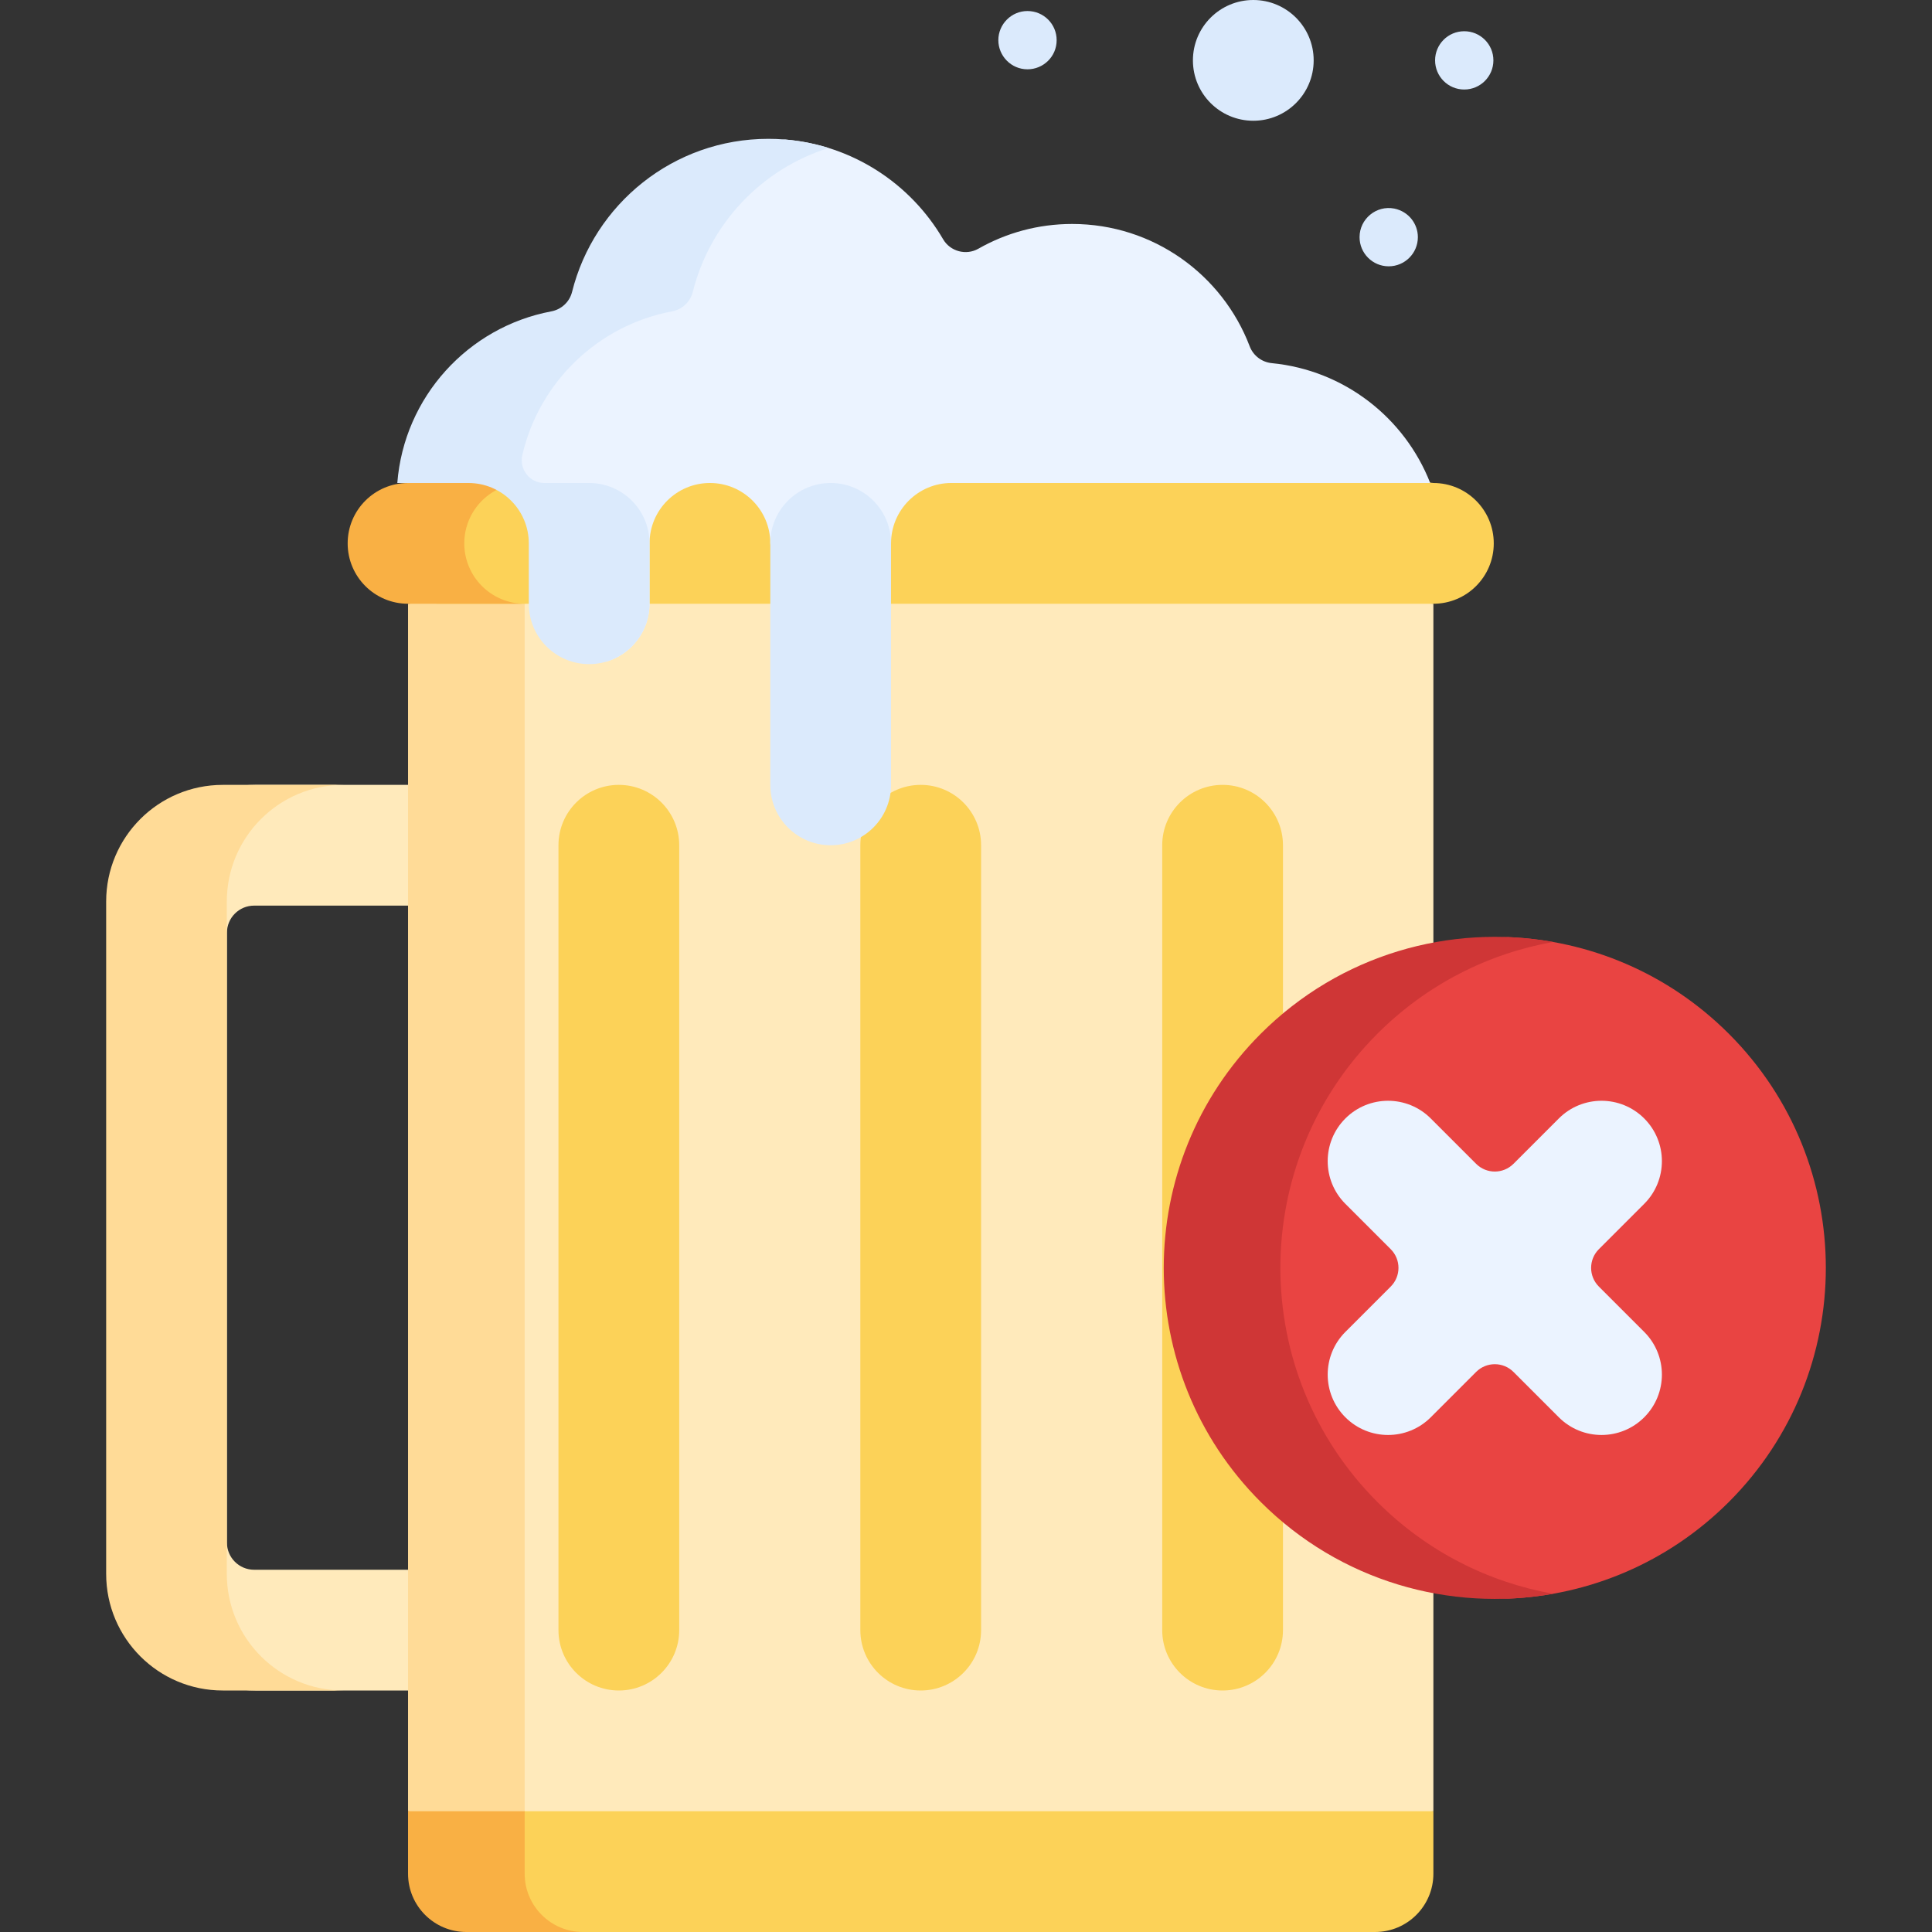 <svg id="Capa_1" enable-background="new 0 0 512 512" height="512" viewBox="0 0 512 512" width="512" xmlns="http://www.w3.org/2000/svg"><rect x="0" y="0" width="512" height="512" fill="#333333" stroke="none"/><g><g><path d="m67.347 416c-3.983 0-7.211-3.229-7.211-7.211v-161.578c0-3.983 3.229-7.211 7.211-7.211h54.54v-32h-54.255c-17.069 0-30.906 13.837-30.906 30.906v178.189c0 17.069 13.837 30.906 30.906 30.906h54.255v-32h-54.54z" fill="#ffeabb"/><path d="m60.109 417.094v-178.188c0-17.069 13.837-30.906 30.906-30.906h-31.974c-17.069 0-30.906 13.837-30.906 30.906v178.189c0 17.069 13.837 30.906 30.906 30.906h31.973c-17.068-.001-30.905-13.838-30.905-30.907z" fill="#ffdb97"/><path d="m243.999 496-122.175-16v-320l133.496-11.321 124.542 11.321v320z" fill="#ffeabb"/><path d="m139.041 480v-320l130.445-10.034-14.166-1.288-147.184 11.322v320l135.863 16 15.453-1.82z" fill="#ffdb97"/><path d="m395.862 144c0-8.837-7.163-16-16-16l-131.64-14.501-131.639 14.501c-8.837 0-16 7.163-16 16s7.163 16 16 16h263.28c8.836 0 15.999-7.163 15.999-16z" fill="#fcd258"/><path d="m123.041 144c0-8.837 7.164-16 16-16l120.41-13.264-15.453-1.702-135.862 14.966c-8.837 0-16 7.163-16 16s7.164 16 16 16h30.906c-8.837 0-16.001-7.163-16.001-16z" fill="#f9b044"/><path d="m121.824 489.258 17.102-9.258h240.936v16.547c0 8.534-6.918 15.453-15.453 15.453h-212.731c-8.534 0-29.854-15.453-29.854-15.453z" fill="#fcd258"/><path d="m139.041 496.547v-16.547h-30.906v16.547c0 8.534 6.918 15.453 15.453 15.453h30.906c-8.534 0-15.453-6.919-15.453-15.453z" fill="#f9b044"/><g fill="#fcd258"><path d="m163.999 448c-8.837 0-16-7.163-16-16v-208c0-8.837 7.163-16 16-16s16 7.163 16 16v208c0 8.837-7.164 16-16 16z"/><path d="m243.999 448c-8.837 0-16-7.163-16-16v-208c0-8.837 7.163-16 16-16s16 7.163 16 16v208c0 8.837-7.164 16-16 16z"/><path d="m323.999 448c-8.837 0-16-7.163-16-16v-208c0-8.837 7.163-16 16-16s16 7.163 16 16v208c0 8.837-7.164 16-16 16z"/></g><path d="m252.135 127.997 126.882-.002c-6.758-17.271-22.784-29.895-41.961-31.756-2.649-.257-4.928-1.976-5.874-4.463-7.216-18.955-25.558-32.423-47.046-32.423-9.042 0-17.526 2.385-24.858 6.559-3.254 1.852-7.454.727-9.342-2.507-8.58-14.695-23.952-24.939-41.811-26.428-23.095 1.923-42.031 18.486-47.501 40.383-.66 2.64-2.791 4.648-5.466 5.149-18.594 3.483-33.585 17.191-38.911 35.064-1.553 5.209 2.455 10.426 7.891 10.426h.019 9.003c8.837 0 16 7.164 16 16v16.001c0 7.27 4.849 13.407 11.489 15.355 6.64-1.948 11.489-8.085 11.489-15.355v-16.002c0-8.836 7.163-16 16-16s16 7.164 16 16l6.4 64.002c0 8.837.762 10.866 9.598 10.866 8.837 0 9.266-2.03 9.266-10.866l6.736-64.003c-.002-8.837 7.161-16 15.997-16z" fill="#ebf3ff"/><g fill="#dbeafc"><path d="m236.132 208v-64.002c0-8.837-7.164-16-16-16-8.761 0-15.877 7.041-15.998 15.773.001.075.002.151.002.227v64.002c0 8.837 7.163 16 16 16 8.761 0 15.877-7.041 15.998-15.773-.001-.076-.002-.151-.002-.227z"/><path d="m172.132 160v-16.001c0-8.837-7.164-16-16-16h-11.873c-3.89 0-6.71-3.636-5.833-7.426 4.472-19.316 20.066-34.371 39.671-38.058 2.686-.505 4.84-2.511 5.502-5.162 4.532-18.131 18.297-32.604 36.01-38.135-5.053-1.578-10.427-2.429-15.999-2.429-25.109 0-46.186 17.264-52.009 40.569-.662 2.65-2.818 4.652-5.502 5.157-22.054 4.148-39.031 22.682-40.811 45.484h18.848c8.837 0 16 7.163 16 16v16.001c0 8.837 7.163 16 16 16 8.761 0 15.877-7.041 15.998-15.773-.001-.076-.002-.151-.002-.227z"/></g><circle cx="332.136" cy="16" fill="#dbeafc" r="16"/><g><path d="m399.702 248.344c-21.249.859-42.244 9.4-58.467 25.623-34.26 34.26-34.26 89.807 0 124.067 16.223 16.223 37.219 24.764 58.467 25.623 21.249-.859 42.244-9.4 58.467-25.623 34.26-34.26 34.26-89.807 0-124.067-16.223-16.223-37.218-24.764-58.467-25.623z" fill="#e94442"/><path d="m365.008 398.034c-34.26-34.26-34.26-89.807 0-124.067 13.183-13.184 29.519-21.294 46.581-24.331-27.277-4.856-56.41 3.254-77.487 24.331-34.26 34.26-34.26 89.807 0 124.067 21.077 21.077 50.21 29.187 77.487 24.331-17.062-3.038-33.398-11.148-46.581-24.331z" fill="#cf3636"/><path d="m435.734 352.971-12.021-12.021c-2.734-2.734-2.734-7.166 0-9.9l12.021-12.021c6.248-6.248 6.248-16.379 0-22.627s-16.379-6.248-22.627 0l-12.021 12.021c-2.734 2.734-7.166 2.734-9.9 0l-12.021-12.021c-6.248-6.248-16.379-6.248-22.627 0s-6.248 16.379 0 22.627l12.021 12.021c2.734 2.734 2.734 7.166 0 9.9l-12.021 12.021c-6.248 6.248-6.248 16.379 0 22.627s16.379 6.248 22.627 0l12.021-12.021c2.734-2.734 7.166-2.734 9.9 0l12.021 12.021c6.248 6.248 16.379 6.248 22.627 0s6.248-16.379 0-22.627z" fill="#ebf3ff"/></g></g><g><g><path d="m272.297 18.366c-4.339 0-7.726-3.554-7.726-7.726 0-4.236 3.47-7.718 7.708-7.718 4.334 0 7.745 3.488 7.745 7.718-.001 4.411-3.581 7.726-7.727 7.726z" fill="#dbeafc"/></g><g><path d="m368.023 70.576c-4.285 0-7.726-3.472-7.726-7.726 0-4.825 4.431-8.522 9.23-7.572 3.801.794 6.222 4.046 6.222 7.572.001 4.247-3.446 7.726-7.726 7.726z" fill="#dbeafc"/></g><g><path d="m388.039 23.723c-4.292 0-7.726-3.477-7.726-7.726 0-4.229 3.421-7.719 7.725-7.719 4.231 0 7.728 3.417 7.728 7.719 0 4.289-3.486 7.726-7.727 7.726z" fill="#dbeafc"/></g></g></g></svg>